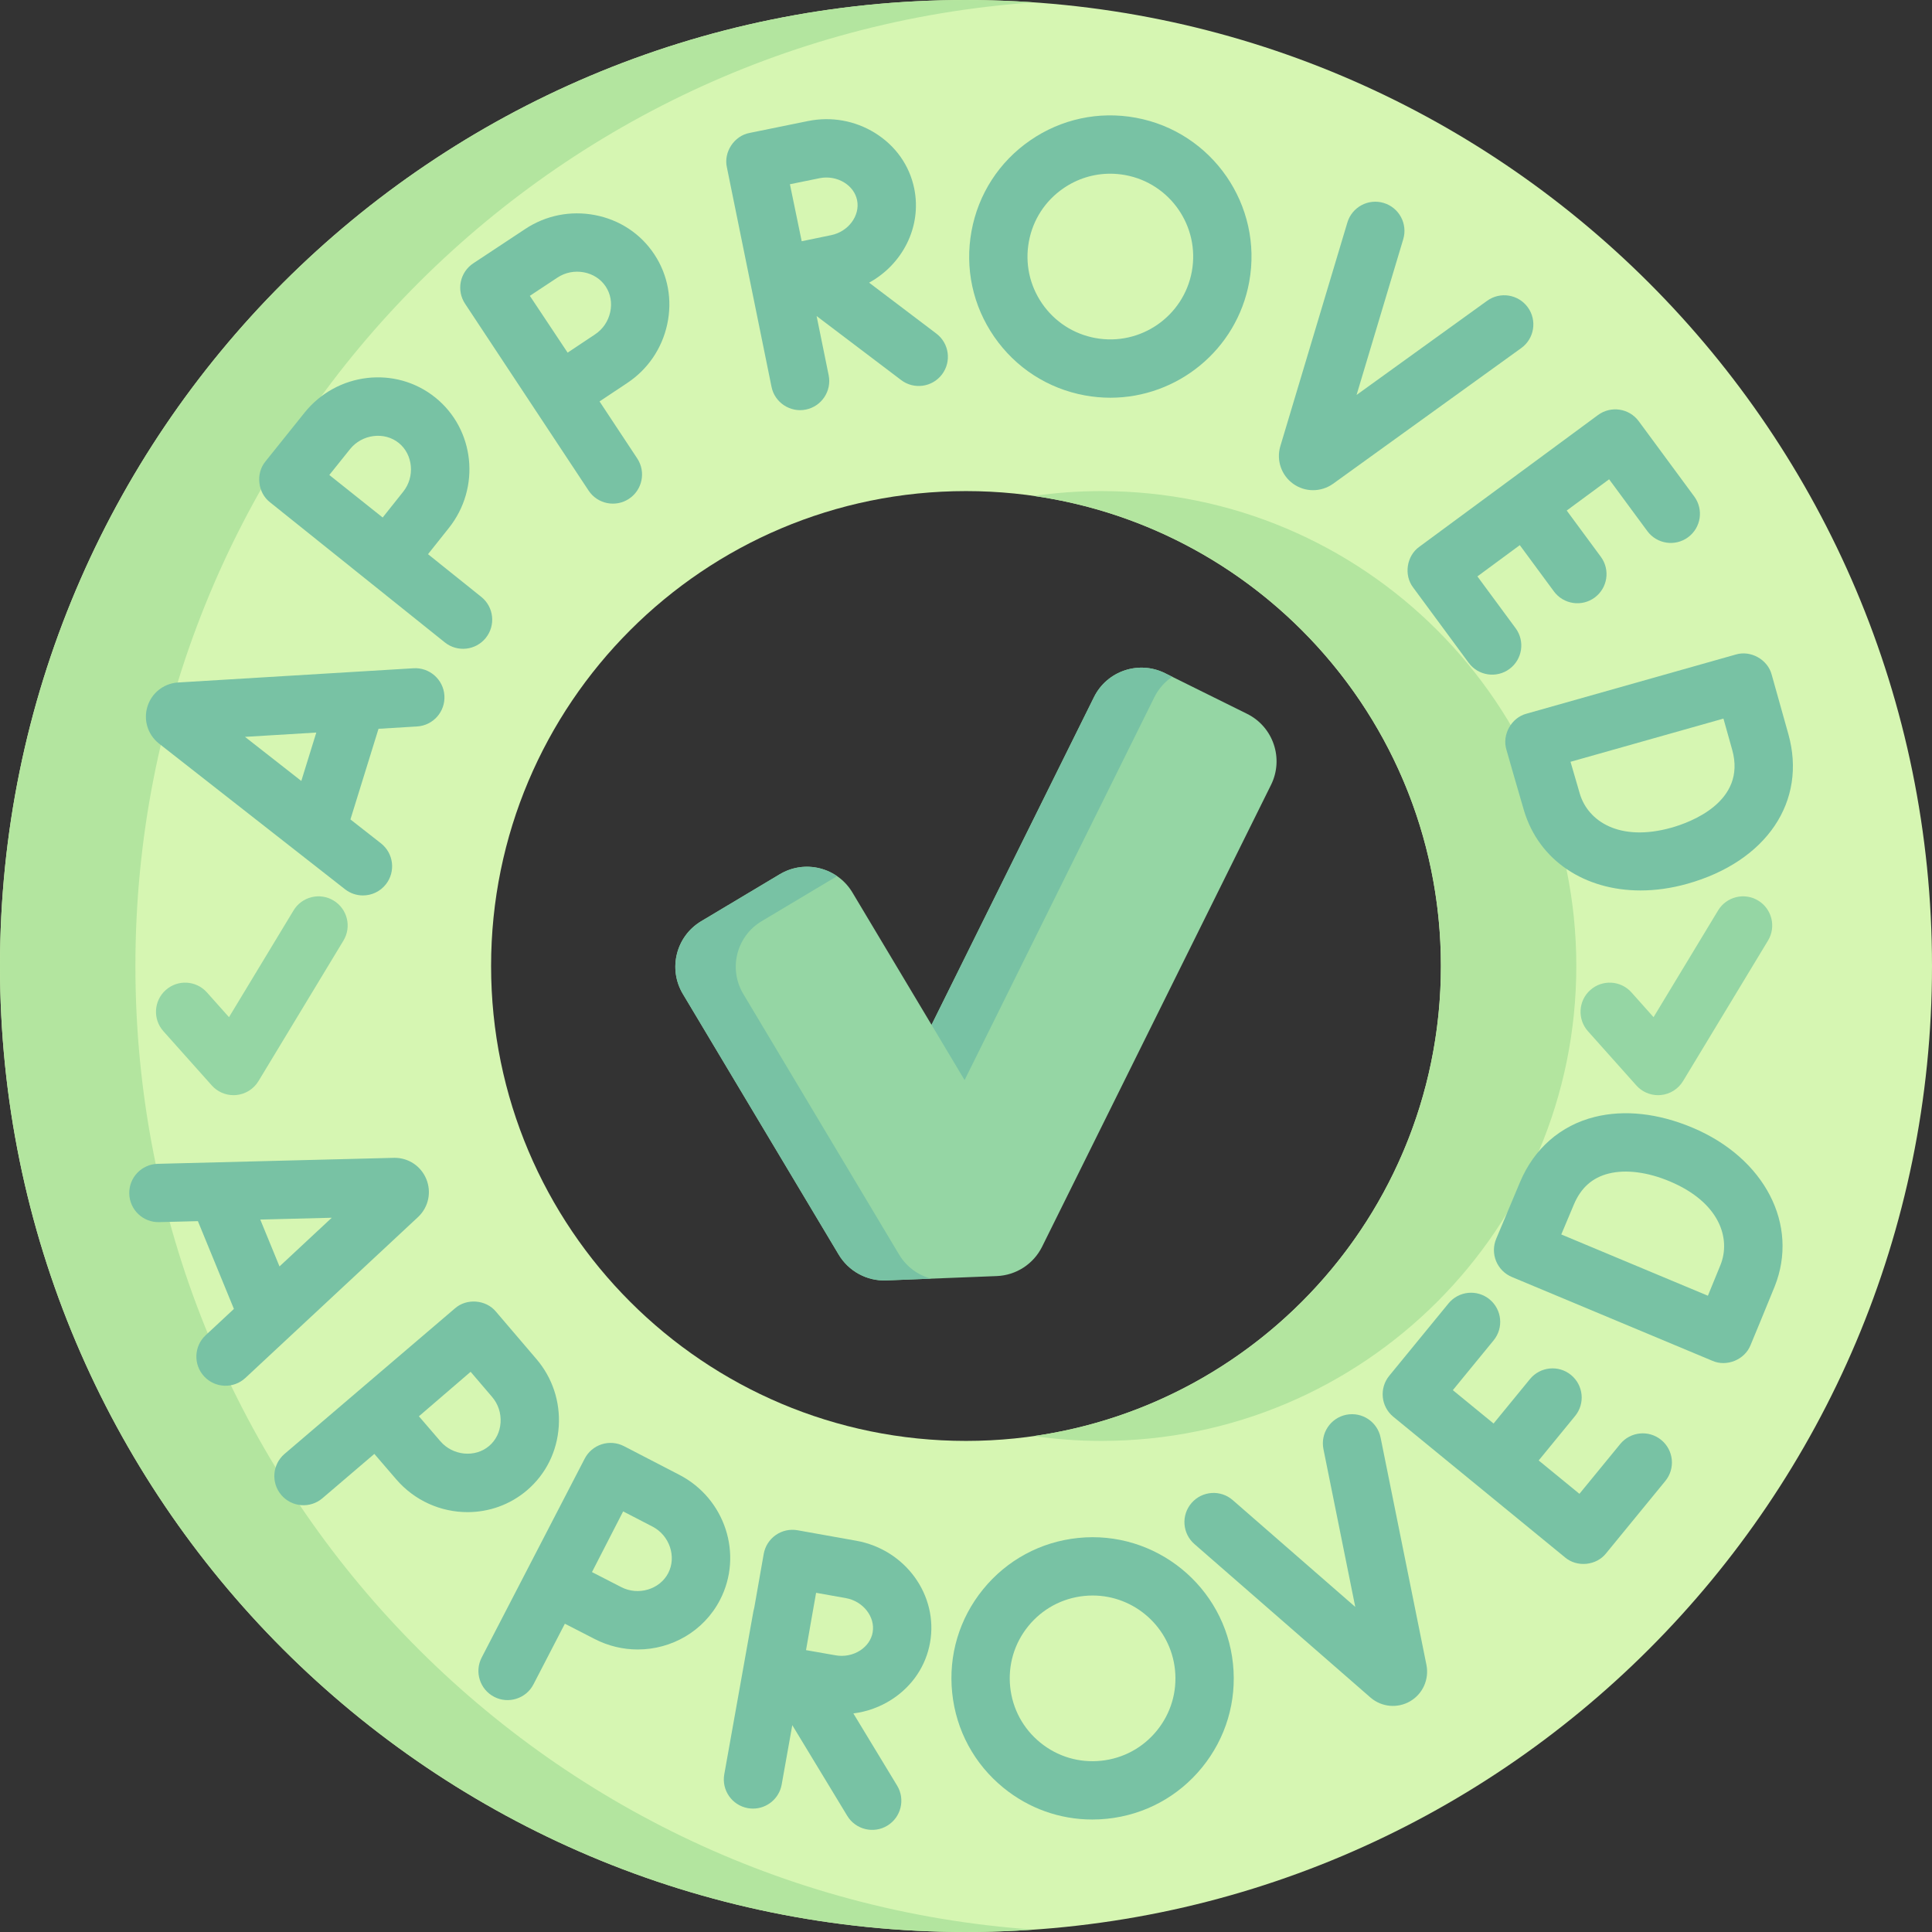 <svg id="Capa_1" enable-background="new 0 0 512 512" height="512" viewBox="0 0 512 512" width="512" xmlns="http://www.w3.org/2000/svg"><rect x="0" y="0" width="512" height="512" fill="#333333" stroke="none"/><g><path d="m256 0c-141.382 0-256 114.618-256 256s114.618 256 256 256 256-114.618 256-256-114.618-256-256-256zm0 381.857c-69.506 0-125.857-56.351-125.857-125.857s56.351-125.857 125.857-125.857 125.857 56.351 125.857 125.857-56.351 125.857-125.857 125.857z" fill="#d6f6b2"/><g fill="#b3e59f"><path d="m35.883 256c0-135.349 105.05-246.154 238.059-255.365-5.929-.41-11.909-.635-17.942-.635-141.382 0-256 114.618-256 256s114.618 256 256 256c6.033 0 12.013-.225 17.941-.635-133.009-9.211-238.058-120.016-238.058-255.365z"/><path d="m273.941 380.578c5.861.837 11.849 1.279 17.941 1.279 69.506 0 125.857-56.351 125.857-125.857s-56.351-125.857-125.857-125.857c-6.092 0-12.08.442-17.941 1.279 61.007 8.71 107.916 61.164 107.916 124.578s-46.908 115.869-107.916 124.578z"/></g><path d="m61.887 290.234c-2.189 0-4.291-.931-5.764-2.582l-12.823-14.369c-2.841-3.184-2.563-8.068.62-10.909 3.186-2.842 8.069-2.562 10.909.62l5.859 6.566 17.108-28.292c2.208-3.652 6.959-4.821 10.61-2.614 3.651 2.208 4.822 6.958 2.614 10.609l-22.52 37.243c-1.269 2.098-3.458 3.469-5.898 3.695-.239.023-.477.033-.715.033z" fill="#95d6a4"/><path d="m439.409 290.234c-2.189 0-4.291-.931-5.764-2.582l-12.824-14.369c-2.841-3.184-2.563-8.068.62-10.909 3.187-2.842 8.07-2.562 10.909.62l5.859 6.566 17.108-28.292c2.208-3.652 6.958-4.821 10.61-2.614 3.651 2.208 4.822 6.958 2.614 10.609l-22.519 37.242c-1.269 2.098-3.458 3.469-5.898 3.695-.239.024-.477.034-.715.034z" fill="#95d6a4"/><g fill="#78c2a4"><path d="m110.96 322.362c2.63-2.597 3.421-6.485 2.015-9.903-1.404-3.416-4.696-5.623-8.39-5.623-.053.003-.132.001-.197.003l-62.605 1.588c-4.266.108-7.636 3.654-7.528 7.92.109 4.266 3.657 7.641 7.921 7.528l10.269-.26 9.543 23.264-7.49 6.979c-3.122 2.909-3.294 7.798-.385 10.92 2.915 3.126 7.804 3.29 10.921.385l45.766-42.645c.052-.052.106-.104.16-.156zm-36.89 13.257-5.097-12.424 18.946-.481z"/><path d="m440.245 381.601c-3.301-2.703-8.169-2.219-10.873 1.082l-10.807 13.197-10.797-8.842 9.649-11.783c2.703-3.301 2.218-8.169-1.082-10.873-3.301-2.703-8.169-2.22-10.873 1.082l-9.649 11.783-10.797-8.842 10.807-13.196c2.703-3.302 2.218-8.17-1.082-10.873-3.301-2.703-8.169-2.22-10.873 1.082l-15.702 19.174c-2.703 3.302-2.218 8.17 1.083 10.873l45.505 37.266c3.167 2.696 8.305 2.179 10.873-1.082l15.702-19.174c2.702-3.303 2.217-8.171-1.084-10.874z"/><path d="m448.516 298.839h.001c-9.079-3.817-18.036-4.798-25.902-2.84-9.023 2.246-16.048 8.372-19.781 17.25l-6.323 15.039c-.795 1.892-.805 4.022-.028 5.921.778 1.899 2.278 3.411 4.171 4.202l53.147 22.217c3.802 1.679 8.594-.293 10.114-4.161.189-.455 4.658-11.2 6.385-15.519 6.538-16.344-2.623-34.054-21.784-42.109zm7.436 36.371c-.757 1.893-2.094 5.148-3.342 8.172l-38.853-16.241 3.323-7.903c1.875-4.462 4.906-7.158 9.268-8.243 4.539-1.13 10.287-.388 16.18 2.09h.001c13.171 5.537 16.233 15.101 13.423 22.125z"/><path d="m365.872 380.974c-.843-4.183-4.916-6.89-9.101-6.047-4.183.844-6.89 4.919-6.046 9.101l8.435 41.822-32.473-28.305c-3.216-2.804-8.098-2.47-10.9.747-2.804 3.217-2.47 8.097.747 10.901l46.696 40.705c2.933 2.52 7.145 2.892 10.464.96 3.334-1.938 5.078-5.783 4.332-9.621z"/><path d="m226.891 408.308-15.527-2.774c-2.021-.361-4.105.097-5.787 1.274-1.683 1.177-2.829 2.975-3.183 4.998 0 .001-1.759 10.04-2.51 14.274-.087.288-.162.581-.217.884l-7.726 43.248c-.751 4.201 2.046 8.214 6.246 8.965.46.082.917.122 1.368.122 3.672 0 6.929-2.628 7.597-6.369l2.812-15.742 14.568 24.032c2.226 3.681 7.023 4.794 10.613 2.602 3.649-2.212 4.814-6.963 2.603-10.612l-11.598-19.132c3.628-.456 7.129-1.715 10.252-3.749 5.393-3.514 8.97-8.842 10.069-15.003 2.246-12.568-6.537-24.688-19.58-27.018zm4.37 24.3c-.343 1.917-1.512 3.612-3.294 4.772-1.885 1.228-4.255 1.701-6.5 1.3-1.844-.329-4.93-.868-7.862-1.378.495-2.855 1.015-5.835 1.332-7.61.271-1.513.813-4.59 1.339-7.584l7.898 1.411c4.575.818 7.82 4.98 7.087 9.089z"/><path d="m139.668 394.937c4.986-4.259 7.972-10.268 8.406-16.92.428-6.547-1.669-12.882-5.903-17.839l-10.733-12.569c-2.64-3.217-7.812-3.616-10.913-.84l-45.118 38.533c-3.244 2.771-3.629 7.648-.857 10.893 2.782 3.256 7.664 3.619 10.893.857l13.762-11.754c2.118 2.455 4.406 5.111 5.74 6.673 4.939 5.782 11.944 8.76 18.957 8.76 5.601 0 11.209-1.902 15.766-5.794zm-7.013-17.927c-.161 2.455-1.234 4.649-3.023 6.177-3.719 3.178-9.644 2.604-12.936-1.25-1.322-1.548-3.578-4.168-5.683-6.607l13.709-11.789 5.698 6.673c1.605 1.877 2.398 4.291 2.235 6.796z"/><path d="m180.038 390.849-14.676-7.601c-1.824-.944-3.951-1.123-5.904-.499-1.957.625-3.583 2.003-4.522 3.83l-27.286 52.687c-1.962 3.789-.481 8.451 3.308 10.414 3.711 1.944 8.443.519 10.414-3.308l8.323-16.072c2.886 1.476 6.006 3.075 7.829 4.02 3.68 1.906 7.614 2.808 11.485 2.808 8.905 0 17.473-4.783 21.8-13.137 6.207-11.984 1.376-26.852-10.771-33.142zm-2.95 26.037c-2.249 4.344-7.952 6.045-12.456 3.713-1.807-.936-4.883-2.513-7.752-3.98l8.26-16.084 7.793 4.036c4.502 2.331 6.404 7.971 4.155 12.315z"/><path d="m285.7 407.575c-9.939 1.027-18.882 5.864-25.183 13.618s-9.205 17.498-8.177 27.436c1.027 9.939 5.863 18.882 13.618 25.183 6.731 5.47 14.963 8.381 23.519 8.38 1.3 0 2.607-.067 3.918-.203 9.939-1.028 18.882-5.864 25.183-13.618s9.205-17.498 8.177-27.437c-2.122-20.515-20.548-35.479-41.055-33.359zm20.885 51.052c-3.697 4.551-8.947 7.389-14.78 7.992-5.837.603-11.552-1.101-16.103-4.799-4.55-3.698-7.388-8.947-7.992-14.78-.603-5.833 1.102-11.551 4.8-16.102 3.697-4.551 8.947-7.389 14.78-7.992.765-.079 1.522-.118 2.275-.118 11.098 0 20.654 8.42 21.82 19.697.602 5.833-1.102 11.551-4.8 16.102z"/></g><g fill="#78c2a4"><path d="m109.596 177.096-62.441 3.774c-.076.005-.152.01-.227.017-3.681.331-6.765 2.828-7.855 6.36s.05 7.332 2.904 9.68c.048.039.097.078.146.117l49.303 38.613c1.413 1.107 3.092 1.644 4.759 1.644 2.294 0 4.564-1.017 6.088-2.963 2.632-3.36 2.041-8.216-1.319-10.847l-8.086-6.333 7.443-24.02 10.217-.618c4.26-.258 7.504-3.919 7.246-8.178-.257-4.259-3.948-7.502-8.178-7.246zm-29.748 29.866-14.921-11.686 18.896-1.142z"/><path d="m401.653 166.481-10.123-13.728 11.233-8.283 9.038 12.258c2.548 3.456 7.403 4.149 10.804 1.633 3.435-2.532 4.166-7.369 1.633-10.804l-9.038-12.257 11.233-8.283 10.123 13.729c2.533 3.435 7.369 4.165 10.804 1.633s4.166-7.369 1.633-10.804l-14.708-19.947c-2.533-3.435-7.369-4.165-10.804-1.633l-23.668 17.452c-.001 0-.001.001-.002.001 0 0-.001.001-.001.001l-23.669 17.452c-3.389 2.398-4.162 7.512-1.633 10.804l14.708 19.947c2.548 3.456 7.403 4.149 10.804 1.633 3.435-2.533 4.166-7.37 1.633-10.804z"/><path d="m473.927 194.518-4.406-15.708c-1.042-4.024-5.566-6.557-9.54-5.349-.001 0-55.445 15.674-55.445 15.674-4.015 1.057-6.532 5.577-5.318 9.547.136.474 3.322 11.665 4.656 16.122 3.98 13.289 16.119 21.177 30.879 21.177 3.97 0 8.131-.571 12.372-1.761 21.036-5.9 31.807-21.855 26.802-39.702zm-30.975 24.824c-13.759 3.858-22.106-1.725-24.275-8.97-.586-1.956-1.565-5.342-2.471-8.489 6.521-1.851 33.734-9.53 40.525-11.447l2.316 8.256c3.894 13.879-11.336 19.315-16.095 20.65z"/><path d="m404.894 81.457c-2.497-3.462-7.328-4.243-10.786-1.748l-34.605 24.955 12.367-41.263c1.224-4.088-1.096-8.394-5.183-9.619-4.09-1.226-8.394 1.096-9.62 5.183l-17.786 59.343c-1.077 3.702.309 7.69 3.452 9.924 1.565 1.114 3.399 1.672 5.239 1.672 1.852 0 3.711-.566 5.309-1.702l49.864-35.958c3.463-2.497 4.245-7.325 1.749-10.787z"/><path d="m248.142 88.403-17.821-13.495c8.881-4.864 14.017-14.839 11.961-24.936-1.249-6.132-4.953-11.372-10.43-14.755-5.3-3.273-11.601-4.388-17.735-3.138l-15.456 3.148c-4.093.75-6.948 5.081-6.023 9.138l11.823 58.144c.833 4.209 5.036 6.892 9.113 6.029 4.181-.852 6.88-4.932 6.028-9.113l-3.192-15.67 22.404 16.966c3.372 2.562 8.233 1.926 10.824-1.495 2.575-3.401 1.906-8.247-1.496-10.823zm-30.941-41.181c2.235-.456 4.617-.039 6.53 1.143 1.809 1.117 3.019 2.783 3.407 4.691.833 4.09-2.31 8.329-6.864 9.257-1.835.374-4.901 1.011-7.815 1.619-.593-2.836-2.506-12.132-3.121-15.109z"/><path d="m127.548 158.185-14.122-11.319c2.015-2.541 4.196-5.285 5.481-6.888 8.553-10.673 6.945-26.223-3.587-34.664-10.529-8.44-26.057-6.626-34.614 4.048l-10.337 12.897c-2.665 3.194-2.089 8.35 1.216 10.877.001.001 46.299 37.108 46.299 37.108 3.306 2.656 8.18 2.148 10.861-1.197 2.668-3.331 2.133-8.193-1.197-10.862zm-34.783-39.16c3.169-3.955 9.073-4.714 12.891-1.654 3.817 3.06 4.363 8.987 1.192 12.943-1.275 1.591-3.431 4.303-5.435 6.83-2.618-2.076-11.402-9.087-14.14-11.269z"/><path d="m157.644 56.991c-6.447-1.226-12.99.079-18.429 3.675l-13.787 9.114c-1.713 1.132-2.904 2.9-3.312 4.913-.407 2.013.003 4.105 1.141 5.814.001.001 32.721 49.497 32.721 49.497 2.369 3.587 7.195 4.519 10.706 2.184 3.56-2.353 4.538-7.147 2.185-10.706l-9.982-15.099c2.696-1.802 5.611-3.747 7.325-4.88 5.439-3.595 9.203-9.105 10.601-15.515 1.42-6.514.209-13.114-3.406-18.583-3.616-5.47-9.214-9.168-15.763-10.414zm4.071 25.707c-.534 2.453-1.964 4.554-4.023 5.915-1.701 1.124-4.583 3.047-7.266 4.84-1.856-2.778-8.074-12.141-10.012-15.055l7.323-4.842c2.059-1.362 4.554-1.853 7.019-1.385 2.417.46 4.463 1.794 5.76 3.755 0 0 .001 0 .001.001 1.297 1.963 1.722 4.367 1.198 6.771z"/><path d="m300.995 31.198c-9.825-1.801-19.769.334-27.991 6.01-8.223 5.676-13.743 14.215-15.543 24.042-1.801 9.828.333 19.769 6.009 27.991 5.675 8.223 14.214 13.743 24.042 15.544 2.27.416 4.529.616 6.759.616 17.7 0 33.475-12.65 36.777-30.668v-.001c3.717-20.287-9.765-39.816-30.053-43.534zm14.853 40.75c-2.183 11.907-13.641 19.818-25.551 17.637-5.768-1.057-10.779-4.297-14.111-9.122-3.331-4.826-4.583-10.66-3.526-16.428s4.297-10.779 9.123-14.11c3.708-2.56 8.012-3.892 12.425-3.892 1.329 0 2.668.121 4.003.365 11.906 2.182 19.818 13.644 17.637 25.55z"/></g><g><path d="m336.836 208.002c3.449-6.952.609-15.377-6.343-18.826l-21.752-10.775c-6.952-3.449-15.377-.609-18.826 6.343l-43.045 86.848-20.962-35.057c-3.983-6.663-12.601-8.831-19.264-4.848l-20.834 12.451c-6.653 3.983-8.831 12.601-4.848 19.264l41.304 69.089c2.638 4.41 7.475 7.037 12.601 6.834l29.28-1.153c5.136-.203 9.749-3.193 12.024-7.795z" fill="#95d6a4"/><g fill="#78c2a4"><path d="m255.626 286.236 50.303-101.492c1.122-2.261 2.775-4.078 4.728-5.394l-1.916-.949c-6.952-3.449-15.377-.609-18.826 6.343l-43.045 86.848z"/><path d="m238.282 332.491-41.304-69.089c-3.983-6.663-1.805-15.281 4.848-19.264l19.997-11.951c-4.387-3.024-10.302-3.414-15.178-.5l-20.834 12.451c-6.653 3.983-8.831 12.601-4.848 19.264l41.304 69.089c2.638 4.41 7.475 7.037 12.6 6.834l11.866-.467c-3.484-.929-6.544-3.178-8.451-6.367z"/></g></g></g></svg>